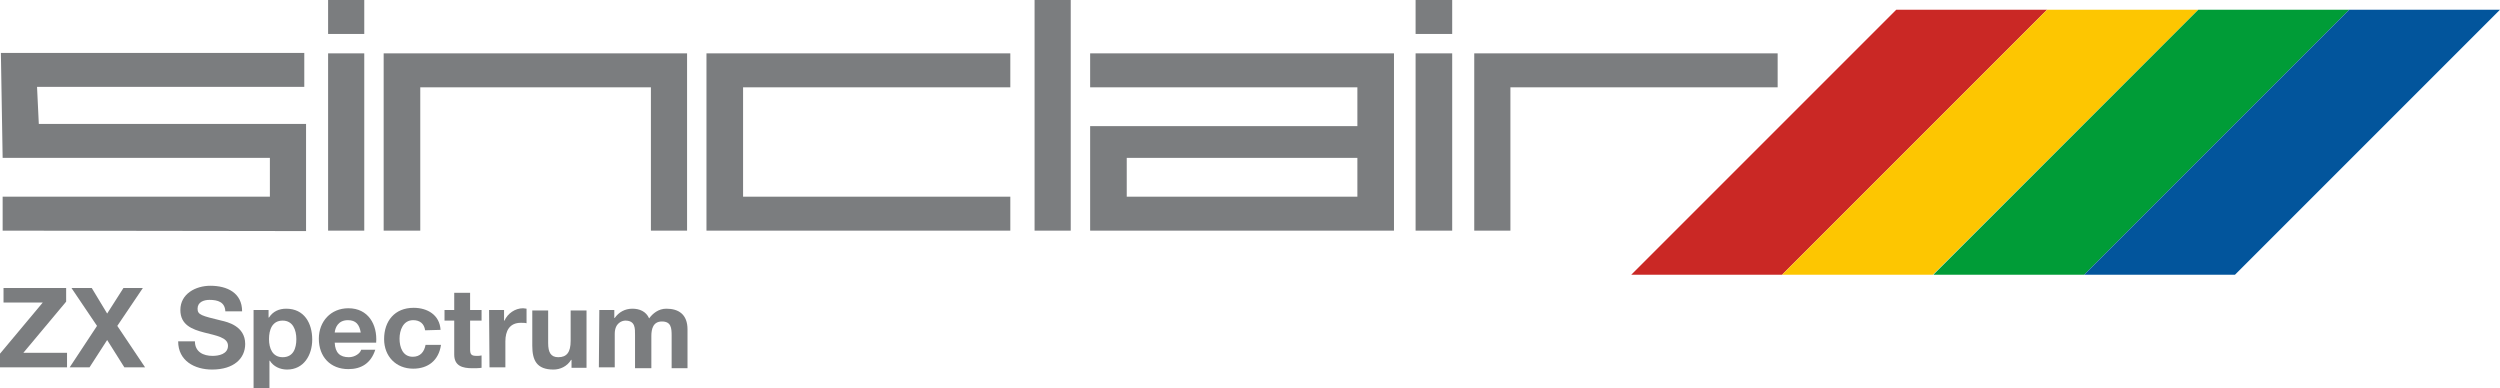 <?xml version="1.0" encoding="utf-8"?>
<!-- Generator: Adobe Illustrator 18.0.0, SVG Export Plug-In . SVG Version: 6.00 Build 0)  -->
<!DOCTYPE svg PUBLIC "-//W3C//DTD SVG 1.1//EN" "http://www.w3.org/Graphics/SVG/1.1/DTD/svg11.dtd">
<svg version="1.1"
	 id="Ebene_1" xmlns:odm="http://product.corel.com/CGS/11/cddns/" xmlns:corel-charset="http://product.corel.com/CGS/11/cddns/"
	 xmlns="http://www.w3.org/2000/svg" xmlns:xlink="http://www.w3.org/1999/xlink" x="0px" y="0px" viewBox="0 0 566.9 88"
	 enable-background="new 0 0 566.9 88" xml:space="preserve">
<g>
	<path fill="#7b7d7f" d="M0.6,52.3v-7.7h60.6v-8.8H0.6L0.2,12H69v7.7H8.4l0.4,8.4h60.6v24.3L0.6,52.3L0.6,52.3z"/>
	<path fill="#7b7d7f" d="M74.4,52.3V12.1h8.2v40.2H74.4L74.4,52.3z"/>
	<path fill="#7b7d7f" d="M87,52.3V12.1h68.8v40.2h-8.2V19.8H95.3v32.5L87,52.3L87,52.3L87,52.3z"/>
	<path fill="#7b7d7f" d="M160.2,52.3V12.1h68.9v7.7h-60.6v24.8h60.6v7.7L160.2,52.3L160.2,52.3z"/>
	<path fill="#7b7d7f" d="M234.6,52.3V0h8.2v52.3L234.6,52.3L234.6,52.3z"/>
	<path fill="#7b7d7f" d="M321,52.3V12.1h8.3v40.2H321L321,52.3z"/>
	<path fill="#7b7d7f" d="M334.3,52.3V12.1h68.8v7.7h-60.6v32.5L334.3,52.3L334.3,52.3L334.3,52.3z"/>
	<path fill="#7b7d7f" d="M247.2,12.1v7.7h60.6v8.8h-60.6v23.7h68.9V12.1H247.2z M307.8,44.6h-52.3v-8.8h52.3V44.6z"/>
	<path fill="#7b7d7f" d="M74.4,7.7V0h8.2v7.7H74.4L74.4,7.7z"/>
	<path fill="#7b7d7f" d="M321,7.7V0h8.3v7.7H321L321,7.7z"/>
	<g>
		<path fill="#7b7d7f" d="M0,80.2l9.7-11.6H0.8v-3.3H15v3.1L5.3,80h9.9v3.3H0V80.2L0,80.2z"/>
		<path fill="#7b7d7f" d="M22,73.9l-5.8-8.6h4.6l3.5,5.8l3.7-5.8h4.4l-5.8,8.6l6.3,9.4h-4.7l-3.9-6.2l-4,6.2h-4.5L22,73.9z"/>
		<path fill="#7b7d7f" d="M44.2,77.4c0,2.4,1.9,3.3,4,3.3c1.4,0,3.5-0.4,3.5-2.3c0-1.9-2.7-2.3-5.4-3c-2.7-0.7-5.4-1.7-5.4-5.1
			c0-3.7,3.5-5.5,6.8-5.5c3.8,0,7.2,1.6,7.2,5.8h-3.8C51,68.5,49.4,68,47.5,68c-1.3,0-2.7,0.5-2.7,2c0,1.4,0.9,1.6,5.4,2.7
			c1.3,0.3,5.4,1.2,5.4,5.3c0,3.3-2.6,5.8-7.5,5.8c-4,0-7.7-2-7.7-6.4L44.2,77.4L44.2,77.4z"/>
		<path fill="#7b7d7f" d="M57.5,70.3h3.4V72H61c0.9-1.4,2.3-2,3.9-2c4.1,0,5.9,3.3,5.9,7c0,3.5-1.9,6.8-5.7,6.8
			c-1.6,0-3.1-0.7-3.9-2h-0.1V88h-3.6L57.5,70.3L57.5,70.3z M67.2,76.9c0-2.1-0.8-4.2-3.1-4.2c-2.4,0-3.1,2.1-3.1,4.2
			c0,2.1,0.8,4.1,3.1,4.1C66.5,81,67.2,79,67.2,76.9z"/>
		<path fill="#7b7d7f" d="M75.9,77.7C76,80,77.1,81,79.1,81c1.4,0,2.6-0.9,2.8-1.7h3.2c-1,3.1-3.2,4.4-6.1,4.4
			c-4.1,0-6.7-2.8-6.7-6.9c0-3.9,2.7-6.9,6.7-6.9c4.5,0,6.6,3.7,6.3,7.8L75.9,77.7L75.9,77.7z M81.8,75.4c-0.3-1.8-1.1-2.8-2.9-2.8
			c-2.3,0-2.9,1.8-3,2.8H81.8z"/>
		<path fill="#7b7d7f" d="M96.4,74.9c-0.2-1.5-1.2-2.3-2.7-2.3c-2.3,0-3.1,2.3-3.1,4.2c0,1.9,0.7,4.1,3,4.1c1.7,0,2.6-1.1,2.9-2.7
			h3.5c-0.5,3.5-2.9,5.4-6.3,5.4c-3.9,0-6.6-2.8-6.6-6.7c0-4.1,2.4-7.1,6.7-7.1c3.1,0,5.9,1.6,6.1,5L96.4,74.9L96.4,74.9z"/>
		<path fill="#7b7d7f" d="M106.6,70.3h2.6v2.4h-2.6v6.5c0,1.2,0.3,1.5,1.5,1.5c0.4,0,0.7,0,1.1-0.1v2.8c-0.6,0.1-1.4,0.1-2.1,0.1
			c-2.2,0-4.1-0.5-4.1-3.1v-7.7h-2.2v-2.4h2.2v-3.9h3.6V70.3L106.6,70.3z"/>
		<path fill="#7b7d7f" d="M110.9,70.3h3.4v2.4h0.1c0.7-1.6,2.4-2.8,4.2-2.8c0.3,0,0.6,0.1,0.8,0.1v3.3c-0.3-0.1-0.9-0.1-1.3-0.1
			c-2.6,0-3.5,1.9-3.5,4.2v5.9h-3.6L110.9,70.3L110.9,70.3z"/>
		<path fill="#7b7d7f" d="M133,83.4h-3.4v-1.8h-0.1c-0.9,1.5-2.5,2.2-4,2.2c-3.8,0-4.8-2.1-4.8-5.4v-8h3.6v7.4
			c0,2.1,0.6,3.2,2.3,3.2c1.9,0,2.8-1.1,2.8-3.7v-6.9h3.6L133,83.4L133,83.4z"/>
		<path fill="#7b7d7f" d="M135.9,70.3h3.4v1.8h0.1c0.9-1.3,2.3-2.1,4-2.1c1.6,0,3.1,0.6,3.8,2.2c0.8-1.1,2.1-2.2,3.9-2.2
			c2.8,0,4.8,1.3,4.8,4.7v8.8h-3.6v-7.4c0-1.7-0.1-3.2-2.2-3.2c-2,0-2.4,1.7-2.4,3.3v7.3H144V76c0-1.5,0.1-3.3-2.2-3.3
			c-0.7,0-2.4,0.5-2.4,3v7.6h-3.6L135.9,70.3L135.9,70.3z"/>
	</g>
	<g>
		<polygon fill="#CA2825" points="430,2.2 369.9,62.3 404.1,62.3 464.2,2.2 		"/>
		<polygon fill="#FDC601" points="464.2,2.2 404.1,62.3 438.3,62.3 498.5,2.2 		"/>
		<polygon fill="#009C37" points="498.5,2.2 438.4,62.3 472.6,62.3 532.7,2.2 		"/>
		<polygon fill="#02559C" points="532.7,2.2 472.6,62.3 506.8,62.3 566.9,2.2 		"/>
	</g>
</g>
</svg>
